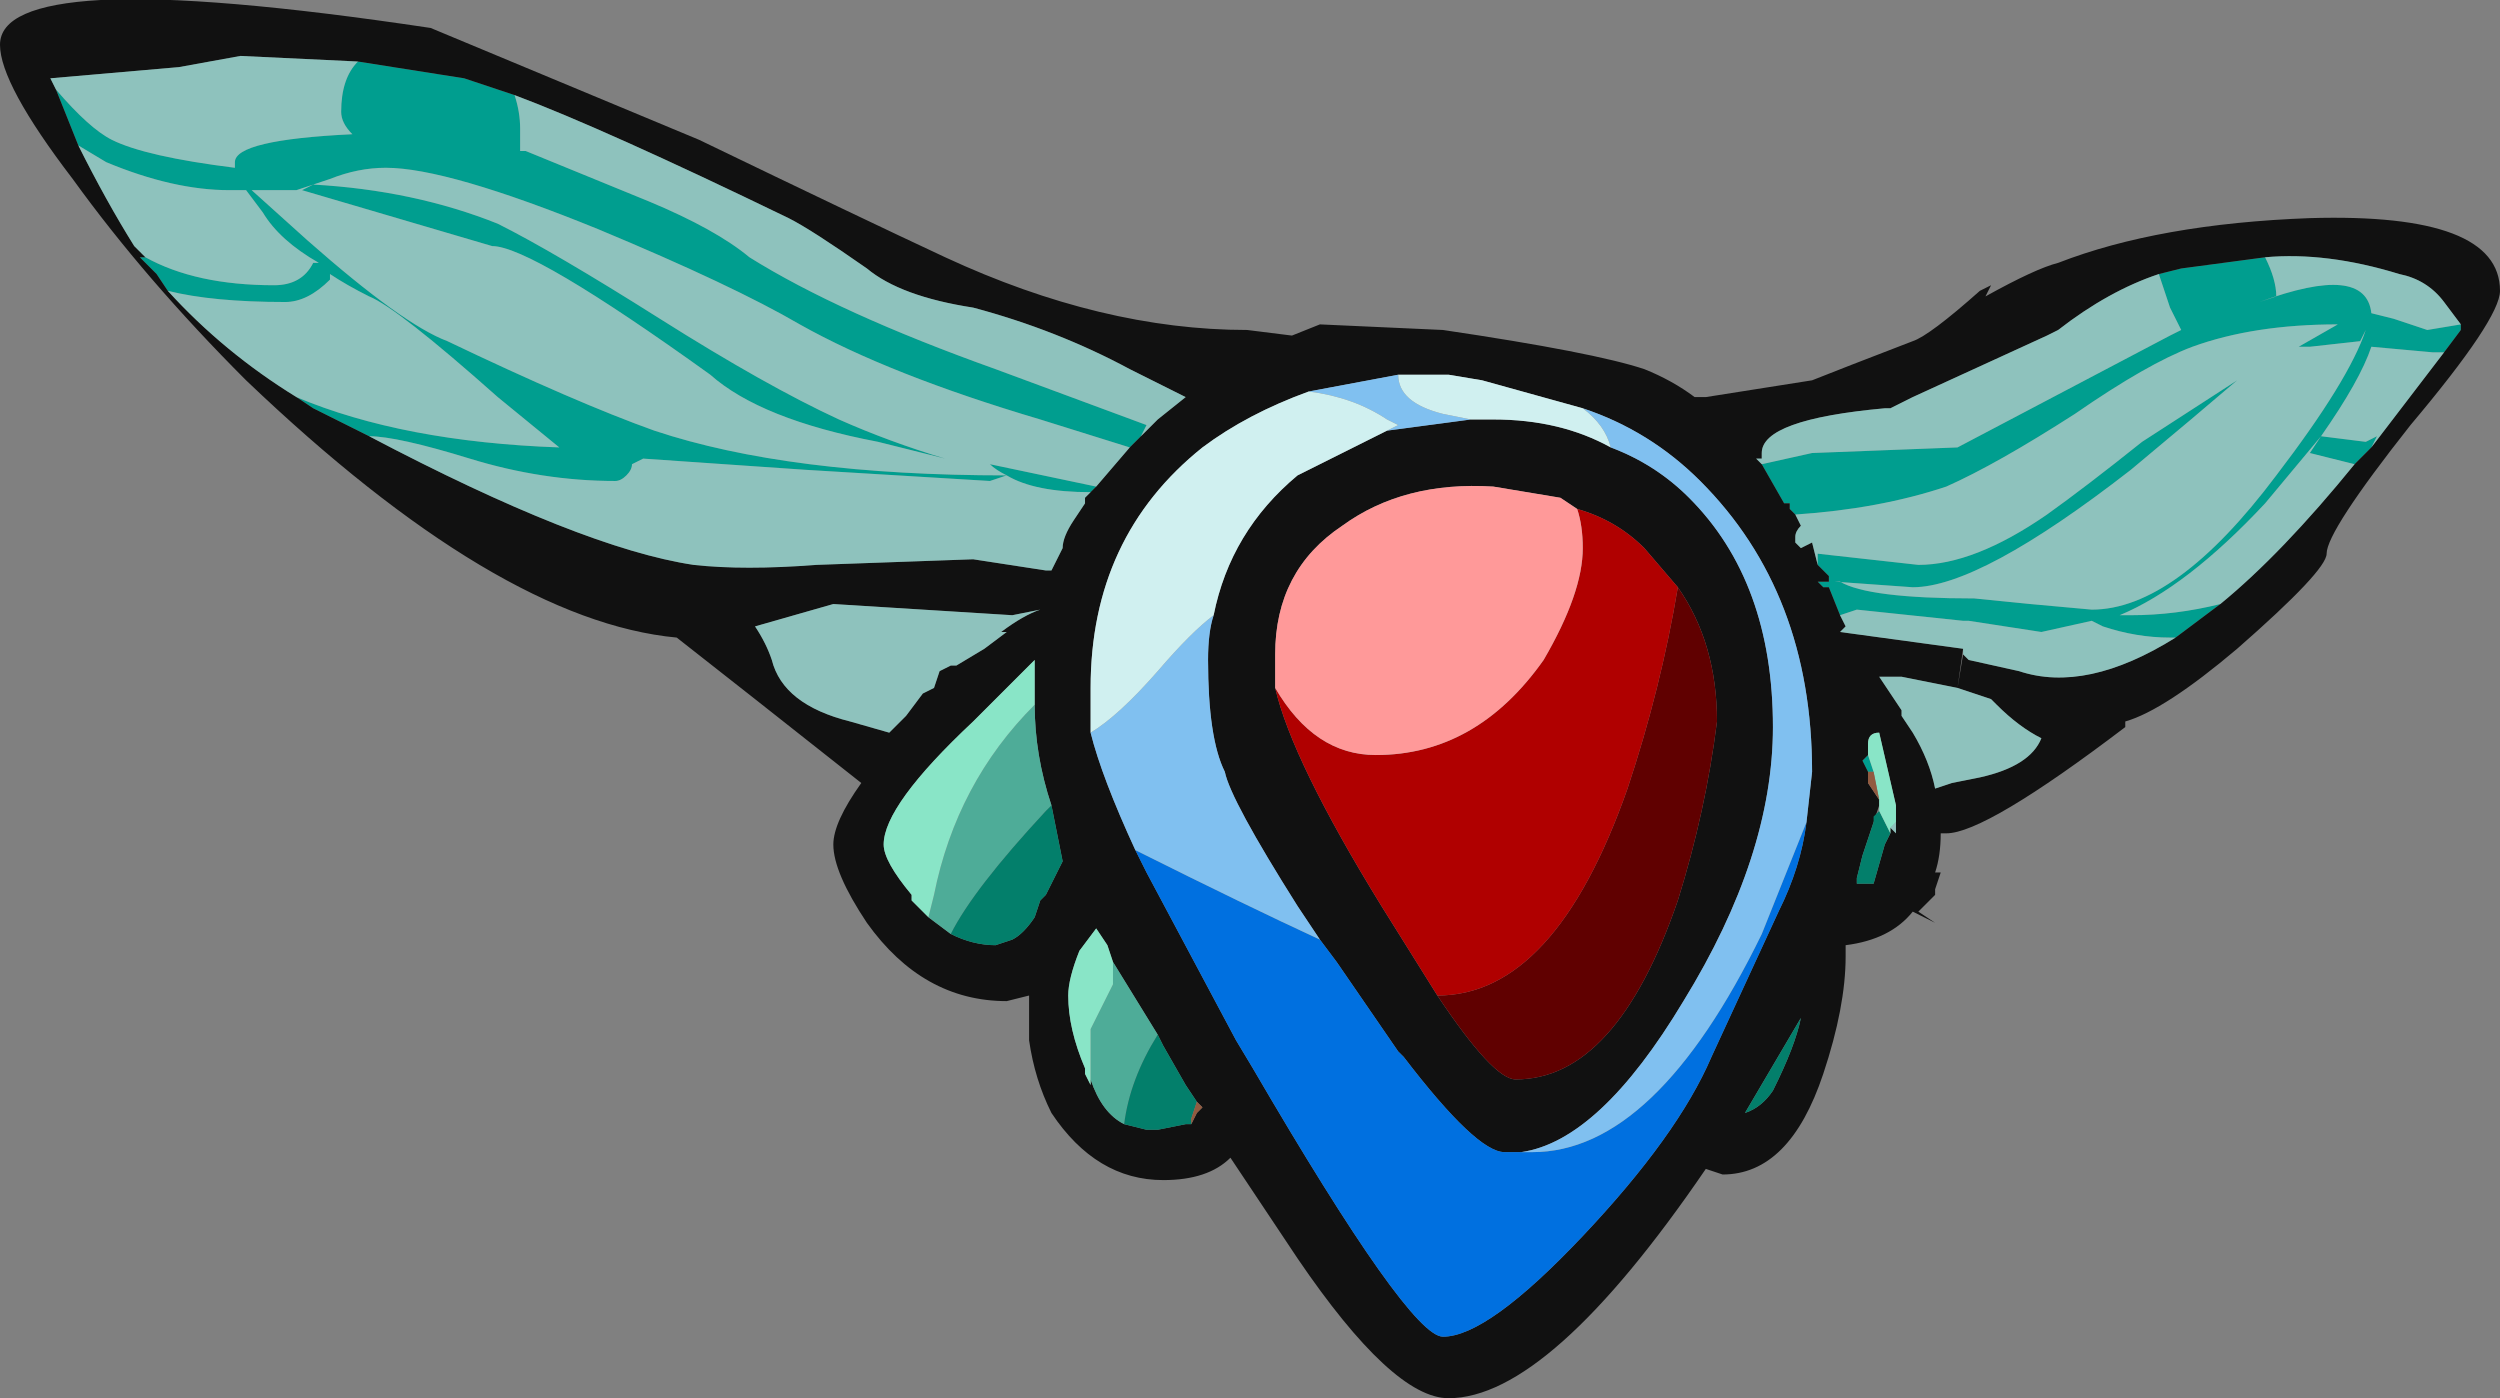 <?xml version="1.0" encoding="UTF-8" standalone="no"?>
<svg xmlns:ffdec="https://www.free-decompiler.com/flash" xmlns:xlink="http://www.w3.org/1999/xlink" ffdec:objectType="shape" height="12.5px" width="22.35px" xmlns="http://www.w3.org/2000/svg">
  <rect width="100%" height="100%" fill="#808080" stroke="none"/>
  <g transform="matrix(1.0, 0.0, 0.0, 1.0, 6.5, 14.1)">
    <path d="M9.25 -9.95 L9.7 -10.05 11.0 -10.1 12.9 -11.1 13.0 -11.15 12.9 -11.35 12.8 -11.65 13.0 -11.7 13.75 -11.8 Q13.85 -11.6 13.85 -11.45 L13.7 -11.4 Q14.65 -11.75 14.7 -11.3 L14.9 -11.25 15.2 -11.15 15.5 -11.2 15.5 -11.15 15.35 -10.95 15.25 -10.95 14.7 -11.0 Q14.6 -10.7 14.25 -10.2 L13.75 -9.6 Q13.05 -8.85 12.45 -8.6 L12.55 -8.6 Q12.95 -8.6 13.35 -8.7 L12.95 -8.4 12.9 -8.4 Q12.6 -8.4 12.3 -8.5 L12.2 -8.55 11.75 -8.45 11.1 -8.55 11.05 -8.55 10.1 -8.65 9.95 -8.6 9.85 -8.85 9.8 -8.85 9.75 -8.9 9.85 -8.9 9.85 -8.95 9.75 -9.05 9.75 -9.15 10.65 -9.05 Q11.15 -9.05 11.8 -9.5 12.15 -9.75 12.65 -10.15 L13.5 -10.7 Q13.15 -10.4 12.55 -9.9 11.2 -8.85 10.6 -8.85 L9.9 -8.9 9.95 -8.9 Q10.2 -8.75 11.15 -8.75 L11.65 -8.7 12.2 -8.65 Q12.95 -8.65 13.85 -9.85 14.5 -10.7 14.65 -11.15 L14.6 -11.05 14.15 -11.0 14.05 -11.0 14.4 -11.2 Q13.65 -11.2 13.1 -11.0 12.7 -10.85 12.05 -10.4 11.35 -9.95 10.9 -9.75 10.3 -9.55 9.55 -9.5 L9.5 -9.55 9.5 -9.6 9.45 -9.6 9.25 -9.95 M14.7 -10.1 L14.55 -9.95 14.15 -10.05 14.25 -10.2 14.65 -10.15 14.75 -10.2 14.7 -10.1 M10.2 -7.2 L10.15 -7.3 10.2 -7.35 10.25 -7.2 10.2 -7.2 M-1.9 -13.25 Q-1.85 -13.1 -1.85 -12.95 -1.85 -12.85 -1.85 -12.75 L-1.8 -12.75 -0.7 -12.3 Q-0.1 -12.05 0.2 -11.8 1.0 -11.3 2.4 -10.8 L3.75 -10.3 3.7 -10.2 3.6 -10.1 2.8 -10.35 Q1.45 -10.75 0.65 -11.2 0.05 -11.55 -1.15 -12.05 -2.5 -12.6 -3.05 -12.6 -3.3 -12.6 -3.55 -12.5 L-3.85 -12.4 -4.25 -12.4 -3.75 -11.95 Q-2.9 -11.2 -2.5 -11.05 -1.35 -10.5 -0.65 -10.25 0.55 -9.85 2.5 -9.85 2.4 -9.9 2.35 -9.95 L3.3 -9.75 3.25 -9.7 Q2.75 -9.7 2.5 -9.85 L2.35 -9.8 0.7 -9.9 -0.75 -10.0 -0.85 -9.95 Q-0.85 -9.9 -0.9 -9.85 -0.95 -9.8 -1.0 -9.8 -1.65 -9.8 -2.3 -10.0 -2.95 -10.2 -3.2 -10.2 L-3.7 -10.45 -3.85 -10.55 Q-2.9 -10.15 -1.5 -10.1 L-2.05 -10.55 Q-2.95 -11.35 -3.2 -11.45 -3.4 -11.55 -3.55 -11.65 L-3.55 -11.6 Q-3.75 -11.4 -3.95 -11.4 -4.6 -11.4 -5.0 -11.5 L-5.1 -11.65 -5.25 -11.8 -5.2 -11.8 Q-4.75 -11.55 -4.05 -11.55 -3.8 -11.55 -3.7 -11.75 L-3.65 -11.75 Q-4.0 -11.95 -4.15 -12.2 L-4.3 -12.4 -4.45 -12.4 Q-4.95 -12.4 -5.55 -12.65 L-5.8 -12.8 -6.0 -13.3 Q-5.7 -12.95 -5.5 -12.85 -5.2 -12.7 -4.4 -12.6 L-4.4 -12.65 Q-4.4 -12.85 -3.35 -12.9 -3.45 -13.0 -3.45 -13.1 -3.45 -13.4 -3.3 -13.55 L-2.35 -13.4 -1.9 -13.25 M1.35 -10.15 Q0.3 -10.35 -0.15 -10.75 -1.75 -11.9 -2.1 -11.9 L-3.8 -12.4 -3.7 -12.45 Q-2.8 -12.4 -2.05 -12.1 -1.55 -11.85 -0.6 -11.25 0.35 -10.65 1.0 -10.35 1.45 -10.15 1.95 -10.0 L1.35 -10.15" fill="#009e8f" fill-rule="evenodd" stroke="none"/>
    <path d="M11.25 -11.45 Q11.7 -11.7 11.9 -11.75 12.8 -12.1 14.15 -12.15 15.85 -12.2 15.85 -11.5 15.85 -11.25 15.05 -10.3 14.3 -9.35 14.3 -9.15 14.3 -9.0 13.5 -8.3 12.85 -7.75 12.5 -7.65 L12.5 -7.6 Q11.25 -6.65 10.9 -6.65 L10.85 -6.65 Q10.85 -6.45 10.8 -6.3 L10.85 -6.3 10.8 -6.15 10.8 -6.1 10.65 -5.95 10.8 -5.85 10.6 -5.95 Q10.4 -5.7 10.0 -5.65 L10.0 -5.55 Q10.0 -5.1 9.8 -4.5 9.5 -3.6 8.9 -3.6 L8.75 -3.65 Q7.35 -1.6 6.45 -1.6 5.95 -1.6 5.1 -2.85 L4.5 -3.75 Q4.3 -3.55 3.9 -3.55 3.3 -3.55 2.9 -4.15 2.75 -4.45 2.7 -4.8 L2.7 -5.2 2.5 -5.15 Q1.75 -5.15 1.25 -5.85 0.95 -6.3 0.95 -6.55 0.95 -6.75 1.2 -7.1 L0.25 -7.85 -0.45 -8.4 Q-2.05 -8.55 -4.3 -10.7 -5.2 -11.6 -5.85 -12.5 -6.5 -13.35 -6.5 -13.7 -6.5 -14.05 -5.6 -14.1 -4.65 -14.15 -2.65 -13.85 L-0.25 -12.85 Q1.2 -12.15 1.95 -11.8 3.35 -11.15 4.65 -11.15 L5.05 -11.1 5.3 -11.2 6.4 -11.15 Q7.75 -10.95 8.2 -10.8 8.45 -10.7 8.65 -10.55 L8.75 -10.55 9.7 -10.7 Q9.95 -10.8 10.6 -11.05 10.75 -11.1 11.2 -11.5 L11.3 -11.55 11.25 -11.45 M7.65 -10.45 L6.75 -10.7 6.45 -10.75 6.0 -10.75 5.2 -10.6 Q4.65 -10.4 4.25 -10.1 3.25 -9.3 3.25 -7.95 3.25 -7.75 3.25 -7.55 3.35 -7.15 3.65 -6.5 L3.75 -6.3 4.55 -4.8 4.7 -4.55 Q6.1 -2.15 6.4 -2.15 6.8 -2.15 7.65 -3.05 8.5 -3.95 8.8 -4.65 L9.4 -5.95 Q9.6 -6.35 9.65 -6.75 L9.7 -7.2 Q9.7 -8.8 8.7 -9.8 8.25 -10.25 7.65 -10.45 M6.65 -10.35 L6.85 -10.35 Q7.45 -10.35 7.9 -10.1 8.3 -9.95 8.6 -9.65 9.35 -8.9 9.35 -7.6 9.35 -6.45 8.55 -5.15 7.8 -3.9 7.1 -3.8 L6.95 -3.8 Q6.7 -3.8 6.05 -4.65 L6.0 -4.7 5.45 -5.5 5.3 -5.7 5.1 -6.0 Q4.5 -6.95 4.45 -7.2 4.3 -7.5 4.3 -8.2 4.3 -8.45 4.35 -8.6 4.5 -9.35 5.1 -9.85 L5.9 -10.25 6.65 -10.35 M7.6 -9.55 L7.45 -9.65 6.85 -9.75 Q6.05 -9.8 5.5 -9.4 4.9 -9.0 4.9 -8.25 L4.9 -7.95 Q5.05 -7.3 5.85 -6.0 L6.35 -5.2 Q6.85 -4.45 7.05 -4.45 7.95 -4.45 8.5 -6.05 8.75 -6.85 8.85 -7.65 8.85 -8.35 8.5 -8.85 L8.2 -9.2 Q7.95 -9.45 7.6 -9.55 M12.8 -11.65 Q12.35 -11.5 11.9 -11.15 L11.8 -11.1 10.6 -10.55 10.4 -10.45 10.35 -10.45 Q9.25 -10.35 9.25 -10.05 L9.25 -10.0 9.2 -10.0 9.25 -9.95 9.45 -9.6 9.5 -9.6 9.5 -9.55 9.55 -9.5 9.6 -9.4 Q9.55 -9.35 9.55 -9.3 L9.55 -9.25 9.6 -9.2 9.7 -9.25 9.75 -9.05 9.85 -8.95 9.85 -8.9 9.75 -8.9 9.8 -8.85 9.85 -8.85 9.95 -8.6 10.0 -8.5 9.95 -8.45 11.05 -8.3 11.0 -7.95 11.05 -8.25 11.1 -8.2 11.55 -8.1 Q12.15 -7.9 12.95 -8.4 L13.35 -8.7 Q13.9 -9.15 14.55 -9.95 L14.7 -10.1 15.35 -10.95 15.5 -11.15 15.5 -11.2 15.35 -11.4 Q15.2 -11.6 14.95 -11.65 14.3 -11.85 13.75 -11.8 L13.0 -11.7 12.8 -11.65 M10.8 -7.05 L10.95 -7.1 11.2 -7.15 Q11.65 -7.25 11.75 -7.5 11.55 -7.6 11.35 -7.8 L11.3 -7.85 11.0 -7.95 10.5 -8.05 10.3 -8.05 10.5 -7.75 10.5 -7.7 10.6 -7.55 Q10.75 -7.3 10.8 -7.05 M10.2 -7.35 L10.15 -7.3 10.2 -7.2 10.2 -7.1 10.3 -6.95 10.3 -6.9 10.25 -6.75 10.15 -6.45 10.1 -6.25 10.1 -6.2 10.25 -6.2 10.35 -6.55 10.4 -6.65 10.4 -6.7 10.45 -6.65 10.45 -6.75 10.45 -6.9 10.3 -7.55 Q10.2 -7.55 10.2 -7.45 L10.2 -7.35 M3.7 -10.2 L3.85 -10.35 4.1 -10.55 3.6 -10.8 Q2.95 -11.15 2.2 -11.35 1.55 -11.45 1.25 -11.7 0.75 -12.05 0.55 -12.15 -1.1 -12.95 -1.9 -13.25 L-2.35 -13.4 -3.3 -13.55 -4.35 -13.6 -4.9 -13.5 -6.05 -13.4 -6.0 -13.3 -5.8 -12.8 Q-5.55 -12.3 -5.3 -11.9 L-5.2 -11.8 -5.25 -11.8 -5.1 -11.65 -5.0 -11.5 Q-4.5 -10.95 -3.85 -10.55 L-3.7 -10.45 -3.2 -10.2 Q-1.3 -9.2 -0.3 -9.05 0.15 -9.0 0.8 -9.05 L2.2 -9.1 2.85 -9.0 2.9 -9.0 3.0 -9.2 Q3.0 -9.3 3.1 -9.45 L3.2 -9.6 3.2 -9.65 3.25 -9.7 3.3 -9.75 3.6 -10.1 3.7 -10.2 M0.95 -8.7 L0.25 -8.5 Q0.35 -8.35 0.4 -8.2 0.5 -7.8 1.1 -7.65 L1.45 -7.55 1.6 -7.7 1.75 -7.9 1.85 -7.95 1.9 -8.1 2.0 -8.15 2.05 -8.15 2.3 -8.3 2.5 -8.45 2.45 -8.45 Q2.65 -8.6 2.8 -8.65 L2.55 -8.6 0.95 -8.7 M2.75 -7.8 L2.75 -8.2 2.2 -7.65 Q1.4 -6.9 1.4 -6.55 1.4 -6.4 1.65 -6.1 L1.65 -6.05 1.8 -5.9 2.0 -5.75 Q2.2 -5.65 2.4 -5.65 L2.55 -5.7 Q2.65 -5.75 2.75 -5.9 L2.8 -6.05 2.85 -6.1 Q2.95 -6.3 3.0 -6.4 L2.9 -6.9 Q2.75 -7.35 2.75 -7.8 M3.45 -5.5 L3.4 -5.65 3.3 -5.8 3.15 -5.6 Q3.05 -5.35 3.05 -5.2 3.05 -4.9 3.2 -4.55 L3.2 -4.5 3.25 -4.4 3.25 -4.45 Q3.35 -4.15 3.55 -4.05 L3.75 -4.0 3.85 -4.0 4.1 -4.05 4.15 -4.05 4.2 -4.15 4.25 -4.2 4.2 -4.25 4.1 -4.4 3.9 -4.75 3.85 -4.85 3.45 -5.5 M9.35 -4.35 Q9.55 -4.75 9.6 -5.0 L9.1 -4.15 Q9.25 -4.2 9.35 -4.35 M11.7 -8.0 L11.7 -8.0" fill="#111111" fill-rule="evenodd" stroke="none"/>
    <path d="M2.75 -7.8 Q2.75 -7.35 2.9 -6.9 L2.85 -6.85 Q2.2 -6.15 2.0 -5.75 L1.8 -5.9 1.85 -6.1 Q2.05 -7.1 2.75 -7.8 M3.25 -4.45 L3.25 -4.9 3.45 -5.3 3.45 -5.5 3.85 -4.85 Q3.6 -4.45 3.55 -4.05 3.35 -4.15 3.25 -4.45" fill="#4eac98" fill-rule="evenodd" stroke="none"/>
    <path d="M10.4 -6.65 L10.35 -6.55 10.25 -6.2 10.1 -6.2 10.1 -6.25 10.15 -6.45 10.25 -6.75 10.25 -6.8 10.3 -6.85 10.4 -6.65 M2.9 -6.9 L3.0 -6.4 Q2.95 -6.3 2.85 -6.1 L2.8 -6.05 2.75 -5.9 Q2.65 -5.75 2.55 -5.7 L2.4 -5.65 Q2.2 -5.65 2.0 -5.75 2.2 -6.15 2.85 -6.85 L2.9 -6.9 M3.85 -4.85 L3.9 -4.75 4.1 -4.4 4.2 -4.25 4.15 -4.1 4.15 -4.05 4.1 -4.05 3.85 -4.0 3.75 -4.0 3.55 -4.05 Q3.6 -4.45 3.85 -4.85 M9.35 -4.35 Q9.25 -4.2 9.1 -4.15 L9.6 -5.0 Q9.55 -4.75 9.35 -4.35" fill="#037f6b" fill-rule="evenodd" stroke="none"/>
    <path d="M10.2 -7.35 L10.2 -7.45 Q10.2 -7.55 10.3 -7.55 L10.45 -6.9 10.45 -6.75 10.4 -6.7 10.4 -6.65 10.3 -6.85 10.3 -6.9 10.3 -6.95 10.25 -7.2 10.2 -7.35 M1.8 -5.9 L1.65 -6.05 1.65 -6.1 Q1.4 -6.4 1.4 -6.55 1.4 -6.9 2.2 -7.65 L2.75 -8.2 2.75 -7.8 Q2.05 -7.1 1.85 -6.1 L1.8 -5.9 M3.25 -4.45 L3.25 -4.4 3.2 -4.5 3.2 -4.55 Q3.05 -4.9 3.05 -5.2 3.05 -5.35 3.15 -5.6 L3.3 -5.8 3.4 -5.65 3.45 -5.5 3.45 -5.3 3.25 -4.9 3.25 -4.45" fill="#89e5c7" fill-rule="evenodd" stroke="none"/>
    <path d="M10.3 -6.95 L10.2 -7.1 10.2 -7.2 10.25 -7.2 10.3 -6.95 M4.2 -4.25 L4.25 -4.2 4.2 -4.15 4.15 -4.05 4.15 -4.1 4.2 -4.25" fill="#925b40" fill-rule="evenodd" stroke="none"/>
    <path d="M9.25 -9.95 L9.2 -10.0 9.25 -10.0 9.25 -10.05 Q9.25 -10.35 10.35 -10.45 L10.4 -10.45 10.6 -10.55 11.8 -11.1 11.9 -11.15 Q12.35 -11.5 12.8 -11.65 L12.9 -11.35 13.0 -11.15 12.9 -11.1 11.0 -10.1 9.7 -10.05 9.25 -9.95 M13.75 -11.8 Q14.3 -11.85 14.95 -11.65 15.2 -11.6 15.35 -11.4 L15.5 -11.2 15.2 -11.15 14.9 -11.25 14.7 -11.3 Q14.65 -11.75 13.7 -11.4 L13.85 -11.45 Q13.85 -11.6 13.75 -11.8 M15.35 -10.95 L14.7 -10.1 14.75 -10.2 14.65 -10.15 14.25 -10.2 14.15 -10.05 14.55 -9.95 Q13.9 -9.15 13.35 -8.7 12.95 -8.6 12.55 -8.6 L12.45 -8.6 Q13.05 -8.85 13.75 -9.6 L14.25 -10.2 Q14.6 -10.7 14.7 -11.0 L15.25 -10.95 15.35 -10.95 M12.95 -8.4 Q12.15 -7.9 11.55 -8.1 L11.1 -8.2 11.05 -8.25 11.05 -8.3 9.95 -8.45 10.0 -8.5 9.95 -8.6 10.1 -8.65 11.05 -8.55 11.1 -8.55 11.75 -8.45 12.2 -8.55 12.3 -8.5 Q12.6 -8.4 12.9 -8.4 L12.95 -8.4 M11.0 -7.95 L11.3 -7.85 11.35 -7.8 Q11.55 -7.6 11.75 -7.5 11.65 -7.25 11.2 -7.15 L10.95 -7.1 10.8 -7.05 Q10.75 -7.3 10.6 -7.55 L10.5 -7.7 10.5 -7.75 10.3 -8.05 10.5 -8.05 11.0 -7.95 11.0 -7.95 M9.75 -9.05 L9.7 -9.25 9.6 -9.2 9.55 -9.25 9.55 -9.3 Q9.55 -9.35 9.6 -9.4 L9.55 -9.5 Q10.3 -9.55 10.9 -9.75 11.35 -9.95 12.05 -10.4 12.7 -10.85 13.1 -11.0 13.65 -11.2 14.4 -11.2 L14.05 -11.0 14.15 -11.0 14.6 -11.05 14.65 -11.15 Q14.5 -10.7 13.85 -9.85 12.95 -8.65 12.2 -8.65 L11.65 -8.7 11.15 -8.75 Q10.2 -8.75 9.95 -8.9 L9.9 -8.9 10.6 -8.85 Q11.2 -8.85 12.55 -9.9 13.15 -10.4 13.5 -10.7 L12.65 -10.15 Q12.15 -9.75 11.8 -9.5 11.15 -9.05 10.65 -9.05 L9.75 -9.15 9.75 -9.05 M10.45 -6.75 L10.45 -6.65 10.4 -6.7 10.45 -6.75 M3.7 -10.2 L3.75 -10.3 2.4 -10.8 Q1.0 -11.3 0.2 -11.8 -0.1 -12.05 -0.7 -12.3 L-1.8 -12.75 -1.85 -12.75 Q-1.85 -12.85 -1.85 -12.95 -1.85 -13.1 -1.9 -13.25 -1.1 -12.95 0.55 -12.15 0.75 -12.05 1.25 -11.7 1.55 -11.45 2.2 -11.35 2.95 -11.15 3.6 -10.8 L4.1 -10.55 3.85 -10.35 3.7 -10.2 M-3.3 -13.55 Q-3.45 -13.4 -3.45 -13.1 -3.45 -13.0 -3.35 -12.9 -4.4 -12.85 -4.4 -12.65 L-4.4 -12.6 Q-5.2 -12.7 -5.5 -12.85 -5.7 -12.95 -6.0 -13.3 L-6.05 -13.4 -4.9 -13.5 -4.35 -13.6 -3.3 -13.55 M-5.8 -12.8 L-5.55 -12.65 Q-4.95 -12.4 -4.45 -12.4 L-4.3 -12.4 -4.15 -12.2 Q-4.0 -11.95 -3.65 -11.75 L-3.7 -11.75 Q-3.8 -11.55 -4.05 -11.55 -4.75 -11.55 -5.2 -11.8 L-5.3 -11.9 Q-5.55 -12.3 -5.8 -12.8 M-5.0 -11.5 Q-4.6 -11.4 -3.95 -11.4 -3.75 -11.4 -3.55 -11.6 L-3.55 -11.65 Q-3.4 -11.55 -3.2 -11.45 -2.95 -11.35 -2.05 -10.55 L-1.5 -10.1 Q-2.9 -10.15 -3.85 -10.55 -4.5 -10.95 -5.0 -11.5 M-3.2 -10.2 Q-2.95 -10.2 -2.3 -10.0 -1.65 -9.8 -1.0 -9.8 -0.95 -9.8 -0.9 -9.85 -0.85 -9.9 -0.85 -9.95 L-0.75 -10.0 0.7 -9.9 2.35 -9.8 2.5 -9.85 Q2.75 -9.7 3.25 -9.7 L3.2 -9.65 3.2 -9.6 3.1 -9.45 Q3.0 -9.3 3.0 -9.2 L2.9 -9.0 2.85 -9.0 2.2 -9.1 0.8 -9.05 Q0.15 -9.0 -0.3 -9.05 -1.3 -9.2 -3.2 -10.2 M3.3 -9.75 L2.35 -9.95 Q2.4 -9.9 2.5 -9.85 0.55 -9.85 -0.65 -10.25 -1.35 -10.5 -2.5 -11.05 -2.9 -11.2 -3.75 -11.95 L-4.25 -12.4 -3.85 -12.4 -3.55 -12.5 Q-3.3 -12.6 -3.05 -12.6 -2.5 -12.6 -1.15 -12.05 0.05 -11.55 0.65 -11.2 1.45 -10.75 2.8 -10.35 L3.6 -10.1 3.3 -9.75 M0.95 -8.7 L2.55 -8.6 2.8 -8.65 Q2.65 -8.6 2.45 -8.45 L2.5 -8.45 2.3 -8.3 2.05 -8.15 2.0 -8.15 1.9 -8.1 1.85 -7.95 1.75 -7.9 1.6 -7.7 1.45 -7.55 1.1 -7.65 Q0.5 -7.8 0.4 -8.2 0.35 -8.35 0.25 -8.5 L0.95 -8.7 M1.35 -10.15 L1.95 -10.0 Q1.45 -10.15 1.0 -10.35 0.35 -10.65 -0.6 -11.25 -1.55 -11.85 -2.05 -12.1 -2.8 -12.4 -3.7 -12.45 L-3.8 -12.4 -2.1 -11.9 Q-1.75 -11.9 -0.15 -10.75 0.3 -10.35 1.35 -10.15" fill="#9afff5" fill-opacity="0.518" fill-rule="evenodd" stroke="none"/>
    <path d="M9.65 -6.75 Q9.6 -6.35 9.4 -5.95 L8.8 -4.65 Q8.5 -3.95 7.65 -3.05 6.8 -2.15 6.4 -2.15 6.1 -2.15 4.7 -4.55 L4.55 -4.8 3.75 -6.3 3.65 -6.5 Q4.65 -6.0 5.3 -5.7 L5.45 -5.5 6.0 -4.7 6.05 -4.65 Q6.7 -3.8 6.95 -3.8 L7.1 -3.8 7.2 -3.8 Q8.3 -3.8 9.25 -5.75 L9.65 -6.75" fill="#0070e0" fill-rule="evenodd" stroke="none"/>
    <path d="M6.0 -10.75 Q6.0 -10.5 6.4 -10.4 L6.65 -10.35 5.9 -10.25 6.0 -10.3 5.9 -10.35 Q5.6 -10.55 5.2 -10.6 L6.0 -10.75 M7.9 -10.1 Q7.85 -10.3 7.65 -10.45 8.25 -10.25 8.7 -9.8 9.7 -8.8 9.7 -7.2 L9.65 -6.75 9.25 -5.75 Q8.3 -3.8 7.2 -3.8 L7.1 -3.8 Q7.8 -3.9 8.55 -5.15 9.35 -6.45 9.35 -7.6 9.35 -8.9 8.6 -9.65 8.3 -9.95 7.9 -10.1 M3.65 -6.5 Q3.35 -7.15 3.25 -7.55 3.5 -7.7 3.85 -8.1 4.15 -8.45 4.35 -8.6 4.3 -8.45 4.3 -8.2 4.3 -7.5 4.45 -7.2 4.5 -6.95 5.1 -6.0 L5.3 -5.7 Q4.65 -6.0 3.65 -6.5" fill="#80c0f0" fill-rule="evenodd" stroke="none"/>
    <path d="M6.0 -10.75 L6.45 -10.75 6.75 -10.7 7.65 -10.45 Q7.85 -10.3 7.9 -10.1 7.45 -10.35 6.85 -10.35 L6.65 -10.35 6.4 -10.4 Q6.0 -10.5 6.0 -10.75 M3.25 -7.55 Q3.25 -7.75 3.25 -7.95 3.25 -9.3 4.25 -10.1 4.65 -10.4 5.2 -10.6 5.6 -10.55 5.9 -10.35 L6.0 -10.3 5.9 -10.25 5.1 -9.85 Q4.5 -9.35 4.35 -8.6 4.15 -8.45 3.85 -8.1 3.5 -7.7 3.25 -7.55" fill="#d0f0f0" fill-rule="evenodd" stroke="none"/>
    <path d="M8.5 -8.85 Q8.85 -8.35 8.85 -7.65 8.75 -6.85 8.5 -6.05 7.95 -4.45 7.05 -4.45 6.85 -4.45 6.35 -5.2 7.4 -5.2 8.05 -7.05 8.35 -7.95 8.5 -8.85" fill="#600000" fill-rule="evenodd" stroke="none"/>
    <path d="M4.9 -7.95 Q5.25 -7.35 5.8 -7.35 6.7 -7.35 7.3 -8.2 7.65 -8.8 7.65 -9.2 7.65 -9.4 7.6 -9.55 7.95 -9.45 8.2 -9.2 L8.5 -8.85 Q8.35 -7.95 8.05 -7.05 7.4 -5.2 6.35 -5.2 L5.85 -6.0 Q5.05 -7.3 4.9 -7.95" fill="#b00000" fill-rule="evenodd" stroke="none"/>
    <path d="M4.9 -7.95 L4.9 -8.25 Q4.9 -9.0 5.5 -9.4 6.05 -9.8 6.85 -9.75 L7.45 -9.65 7.6 -9.55 Q7.65 -9.4 7.65 -9.2 7.65 -8.8 7.3 -8.2 6.7 -7.35 5.8 -7.35 5.25 -7.35 4.9 -7.95" fill="#ff9999" fill-rule="evenodd" stroke="none"/>
  </g>
</svg>
